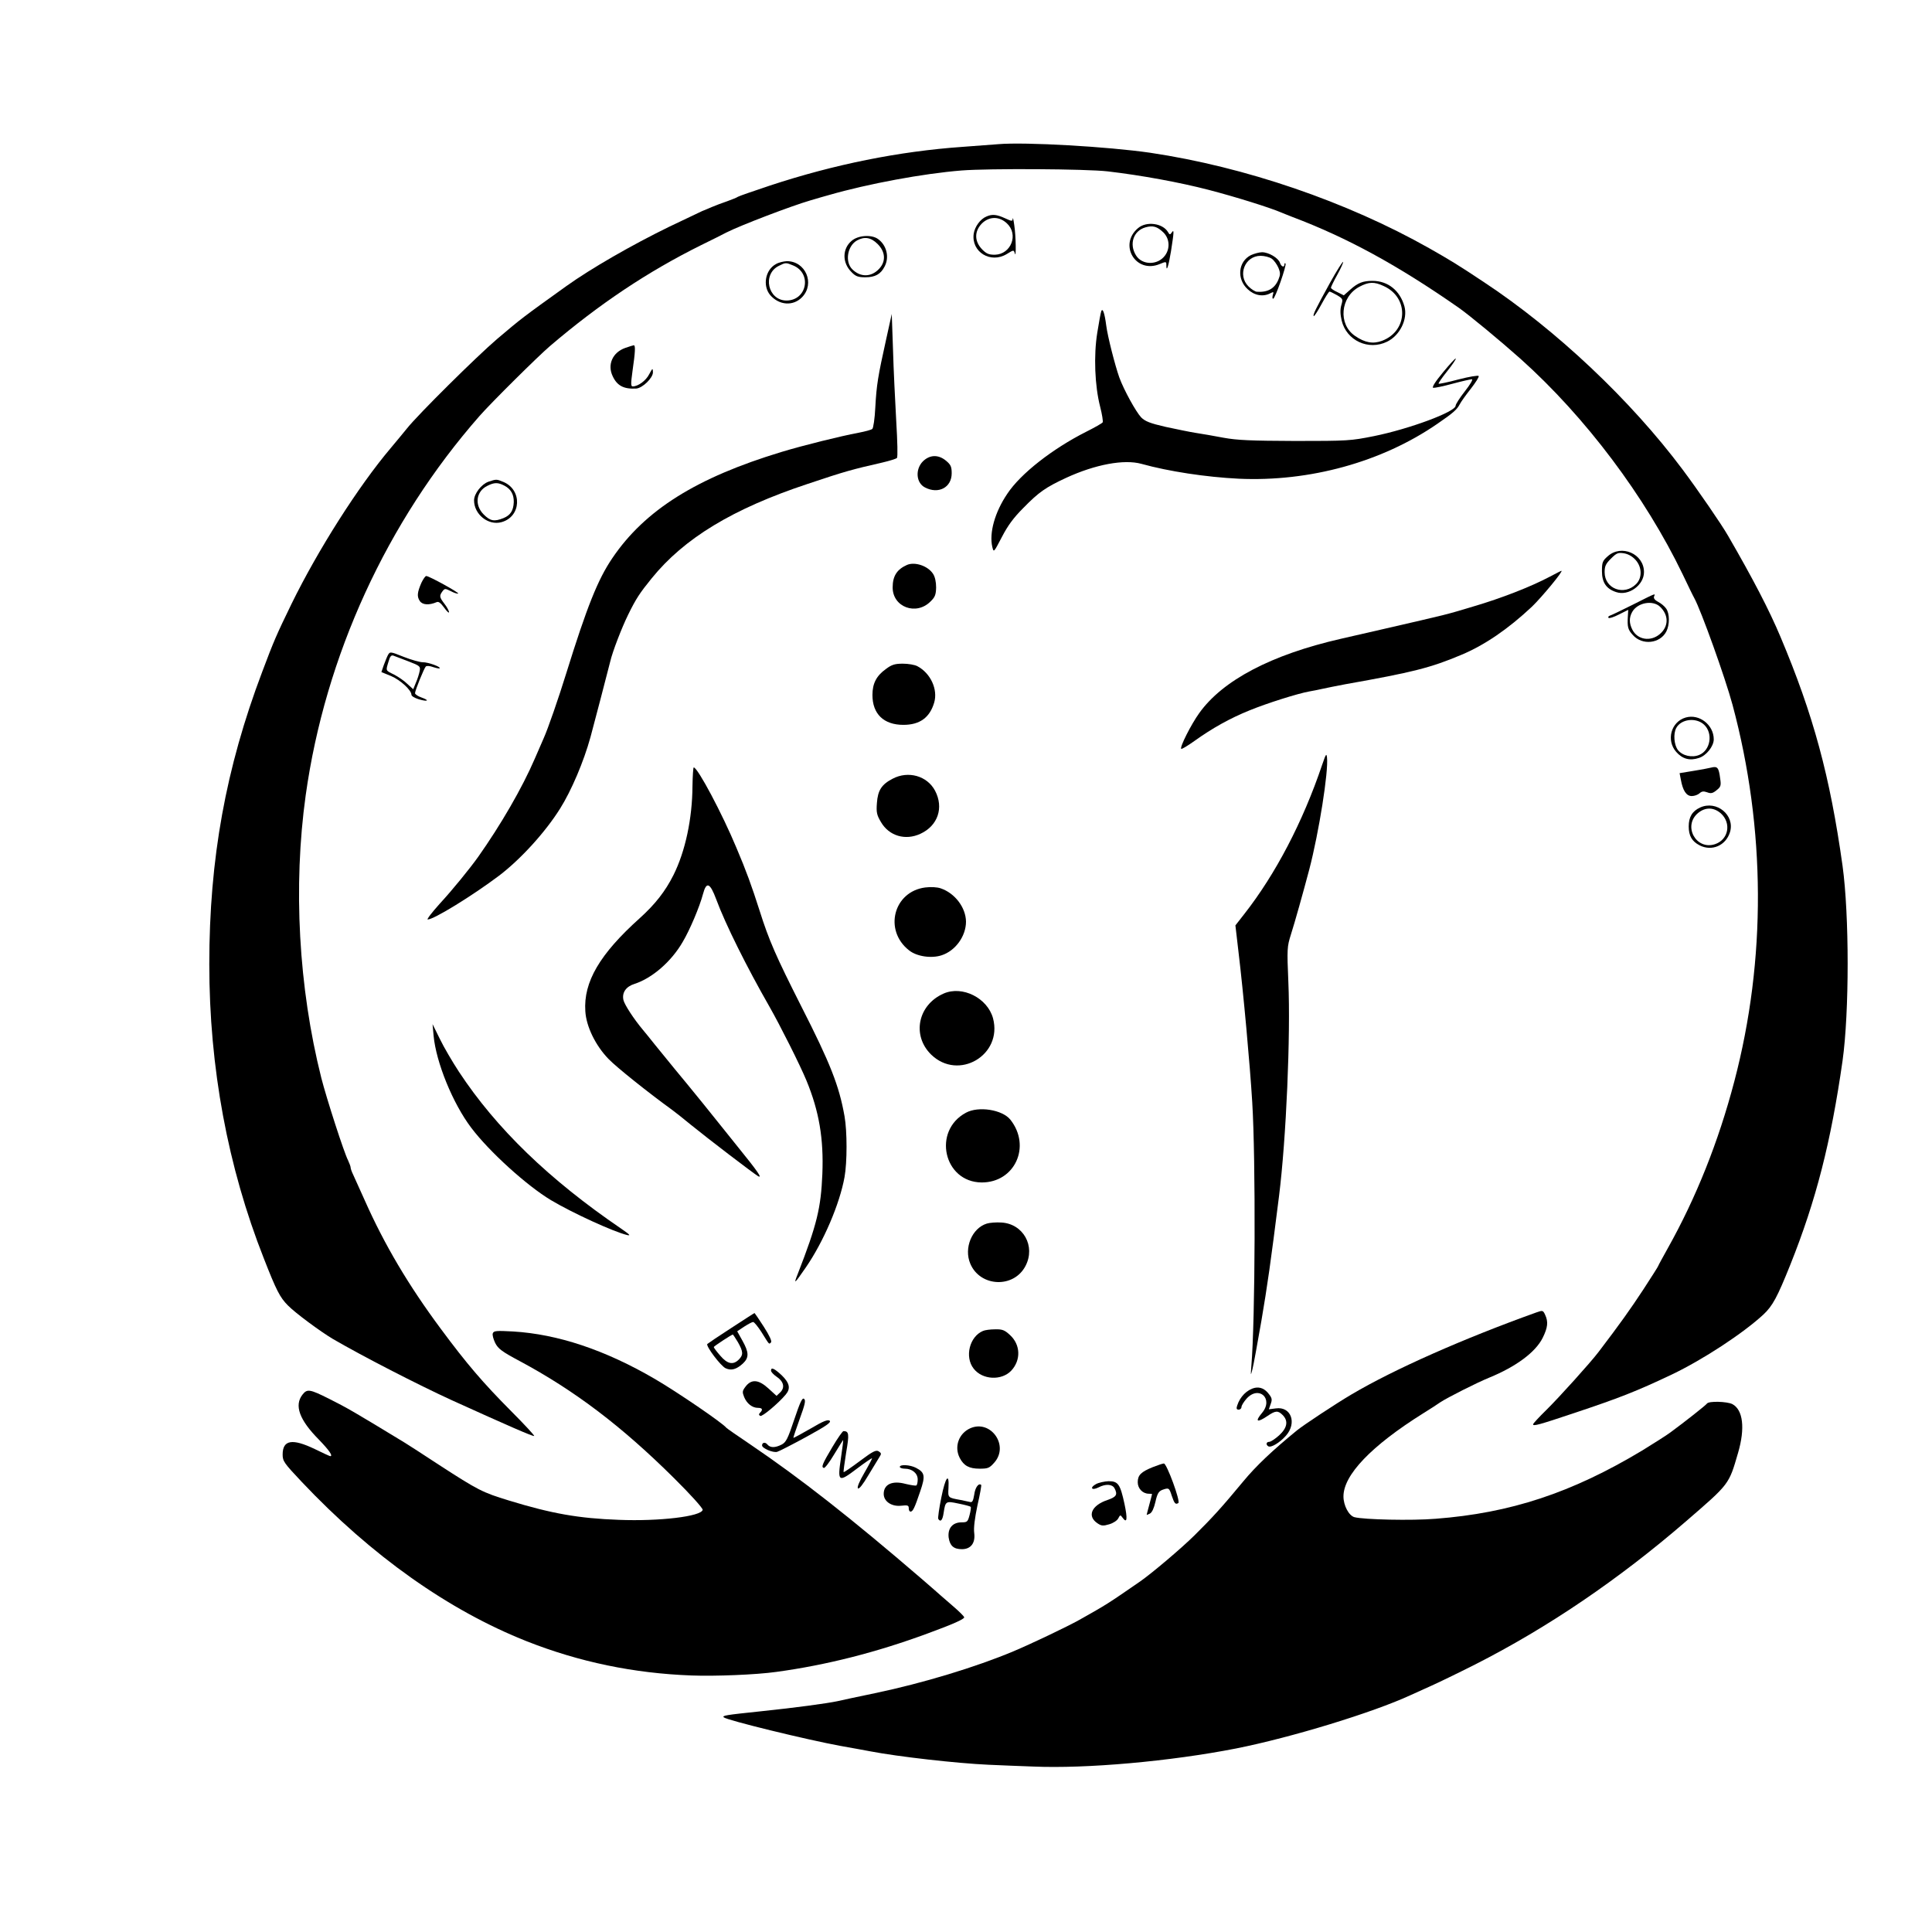 <?xml version="1.0" standalone="no"?>
<!DOCTYPE svg PUBLIC "-//W3C//DTD SVG 20010904//EN"
 "http://www.w3.org/TR/2001/REC-SVG-20010904/DTD/svg10.dtd">
<svg version="1.0" xmlns="http://www.w3.org/2000/svg"
 width="1080pt" height="1080pt" viewBox="0 0 1080 1080"
 preserveAspectRatio="xMidYMid meet">
<g transform="translate(0,1080) scale(0.1,-0.1)"
fill="#000000" stroke="none">
<path d="M5580 9994 c-25 -2 -115 -9 -200 -15 -355 -25 -717 -98 -1075 -216
-93 -31 -174 -59 -180 -63 -5 -4 -32 -15 -60 -25 -27 -9 -66 -24 -85 -32 -19
-8 -44 -19 -55 -23 -11 -5 -94 -45 -185 -88 -207 -101 -437 -233 -575 -332
-244 -175 -248 -178 -385 -294 -116 -99 -443 -423 -505 -501 -22 -27 -63 -77
-91 -110 -181 -214 -406 -568 -554 -870 -85 -175 -99 -207 -164 -380 -204
-539 -296 -1046 -296 -1635 0 -577 103 -1133 305 -1645 70 -179 90 -218 135
-263 41 -42 182 -146 251 -187 167 -97 472 -254 664 -342 313 -142 457 -205
461 -200 3 2 -55 65 -128 138 -159 160 -248 264 -394 461 -179 241 -314 468
-425 718 -28 63 -58 128 -65 144 -8 16 -14 34 -14 40 0 6 -7 23 -14 39 -22 41
-121 348 -150 462 -127 505 -158 1071 -87 1580 109 778 453 1529 972 2120 64
73 325 332 394 391 277 236 545 415 845 564 58 28 121 60 140 70 76 39 364
149 471 180 41 12 88 26 104 30 219 63 527 120 740 137 155 12 696 9 817 -5
189 -22 405 -62 563 -103 150 -39 343 -99 410 -128 11 -5 38 -15 60 -24 307
-116 589 -270 929 -507 60 -42 235 -187 346 -286 364 -326 697 -770 906 -1204
30 -63 59 -123 65 -133 38 -69 173 -445 214 -597 186 -693 189 -1425 10 -2105
-89 -339 -214 -651 -372 -933 -29 -52 -53 -96 -53 -98 0 -3 -38 -62 -84 -133
-71 -108 -129 -190 -251 -350 -45 -59 -218 -251 -289 -321 -42 -41 -76 -78
-76 -82 0 -12 33 -3 230 63 249 83 347 121 545 215 176 84 401 232 513 336 51
48 77 96 150 278 144 360 227 685 292 1140 38 272 38 814 0 1090 -70 500 -163
844 -347 1280 -63 150 -153 323 -293 565 -36 63 -168 255 -254 370 -290 388
-708 782 -1111 1048 -144 96 -189 123 -305 189 -462 261 -1030 455 -1560 534
-234 34 -698 61 -850 48z"/>
<path d="M5515 9590 c-35 -14 -66 -57 -72 -97 -14 -102 95 -168 185 -113 39
24 39 24 45 3 8 -30 6 98 -3 157 -4 30 -8 47 -9 38 -1 -16 -4 -16 -43 2 -46
21 -71 24 -103 10z m114 -39 c66 -62 23 -172 -67 -175 -34 0 -47 5 -71 29 -45
46 -45 102 -2 146 41 40 97 41 140 0z"/>
<path d="M6362 9525 c-111 -93 -13 -257 121 -201 36 15 37 14 37 -6 0 -43 12
-8 26 78 17 109 18 125 4 104 -9 -13 -12 -13 -21 3 -29 49 -120 62 -167 22z
m142 -25 c34 -34 38 -89 8 -129 -41 -55 -128 -54 -162 2 -39 63 -14 137 53
156 42 12 66 5 101 -29z"/>
<path d="M4761 9454 c-53 -44 -54 -123 -1 -175 23 -24 37 -29 77 -29 55 0 86
17 108 60 28 53 11 120 -37 154 -36 26 -111 21 -147 -10z m145 -18 c44 -44 47
-97 9 -138 -44 -48 -105 -49 -151 -3 -42 42 -27 131 27 161 42 23 78 17 115
-20z"/>
<path d="M6993 9374 c-72 -36 -81 -134 -18 -191 37 -35 86 -44 127 -22 18 9
19 8 13 -10 -3 -12 -3 -21 2 -21 11 0 77 189 69 197 -3 4 -6 1 -6 -5 0 -20
-18 -13 -25 9 -9 27 -63 59 -100 59 -16 0 -44 -8 -62 -16z m116 -20 c13 -9 29
-32 37 -50 12 -29 12 -39 0 -68 -21 -49 -59 -71 -119 -67 -10 0 -32 14 -48 30
-63 63 -20 171 68 171 21 0 49 -7 62 -16z"/>
<path d="M4338 9324 c-60 -32 -76 -121 -33 -173 50 -58 129 -64 179 -12 73 76
19 202 -86 201 -18 -1 -45 -7 -60 -16z m96 -8 c106 -44 77 -195 -37 -196 -105
0 -137 148 -43 194 38 19 39 19 80 2z"/>
<path d="M7437 9223 c-85 -154 -99 -184 -93 -190 2 -3 22 27 43 66 21 39 41
71 45 71 4 0 22 -9 42 -20 33 -20 34 -22 24 -56 -7 -25 -6 -51 2 -86 27 -112
150 -169 254 -118 72 35 116 126 97 197 -25 89 -92 143 -179 143 -53 0 -82
-11 -125 -50 l-35 -31 -36 18 c-20 9 -36 20 -36 25 0 4 16 37 36 73 20 36 34
68 32 71 -3 2 -35 -48 -71 -113z m298 -22 c142 -64 136 -251 -9 -306 -50 -19
-96 -11 -151 27 -96 65 -83 218 24 275 53 28 83 29 136 4z"/>
<path d="M6156 9060 c-3 -8 -13 -62 -22 -119 -21 -129 -14 -299 16 -415 11
-43 17 -82 14 -87 -3 -5 -45 -29 -93 -53 -188 -95 -366 -234 -440 -346 -70
-103 -102 -219 -84 -297 8 -33 8 -32 53 54 33 64 65 108 120 163 87 89 124
115 240 169 163 75 324 105 421 78 151 -42 360 -74 544 -83 395 -18 800 93
1110 307 89 61 109 79 125 109 7 14 35 53 62 87 27 35 47 66 44 71 -3 5 -54
-4 -113 -19 -59 -16 -109 -26 -111 -24 -3 2 19 34 48 70 29 36 50 68 48 71 -3
2 -35 -33 -72 -78 -44 -53 -63 -84 -54 -86 8 -1 57 9 108 23 52 14 101 25 108
25 8 0 -10 -30 -39 -67 -29 -37 -52 -73 -52 -81 0 -34 -259 -130 -457 -170
-130 -26 -146 -27 -440 -27 -247 1 -323 4 -400 18 -52 10 -122 22 -155 27 -33
5 -109 21 -170 34 -87 20 -114 31 -136 53 -29 31 -96 152 -122 223 -24 68 -65
228 -73 290 -9 70 -20 101 -28 80z"/>
<path d="M4953 8900 c-45 -203 -53 -250 -60 -378 -3 -62 -11 -116 -17 -120 -6
-5 -40 -14 -76 -21 -106 -20 -307 -70 -430 -107 -476 -144 -765 -325 -947
-594 -81 -119 -142 -272 -258 -645 -42 -136 -102 -309 -125 -360 -5 -11 -27
-63 -50 -115 -71 -165 -190 -370 -317 -550 -48 -67 -143 -184 -215 -262 -44
-49 -74 -88 -67 -88 34 0 250 133 399 245 122 93 259 244 341 375 63 100 132
262 170 400 20 73 92 350 110 421 13 57 66 193 100 262 44 90 66 123 131 203
182 225 454 390 873 529 209 70 245 80 420 120 38 9 74 20 79 25 5 5 3 90 -4
207 -6 109 -15 288 -18 398 l-7 200 -32 -145z"/>
<path d="M3495 8855 c-71 -25 -101 -94 -70 -158 25 -54 63 -73 132 -69 35 3
93 59 93 91 -1 25 -2 24 -21 -11 -18 -36 -62 -68 -92 -68 -11 0 -11 14 -1 88
15 103 17 142 7 142 -5 -1 -26 -7 -48 -15z"/>
<path d="M5159 8221 c-44 -45 -38 -121 12 -146 75 -39 149 0 149 79 0 37 -5
48 -31 70 -43 36 -91 35 -130 -3z"/>
<path d="M2730 8107 c-39 -14 -80 -67 -80 -104 0 -79 80 -142 153 -122 111 30
118 180 11 225 -39 16 -39 16 -84 1z m90 -22 c36 -19 53 -49 52 -92 -2 -47
-18 -73 -57 -89 -52 -21 -74 -17 -111 20 -53 53 -43 129 20 160 39 20 60 20
96 1z"/>
<path d="M8988 7691 c-30 -26 -33 -35 -33 -84 0 -63 24 -99 80 -117 69 -23
155 39 155 112 0 102 -126 157 -202 89z m155 -21 c36 -40 38 -100 3 -135 -67
-67 -176 -27 -176 66 0 34 6 47 35 76 32 32 40 35 73 30 24 -4 47 -17 65 -37z"/>
<path d="M5070 7642 c-56 -25 -80 -62 -80 -126 0 -110 132 -159 212 -78 25 24
30 38 31 78 0 31 -6 59 -17 76 -29 45 -102 69 -146 50z"/>
<path d="M8663 7576 c-106 -56 -270 -120 -423 -165 -170 -51 -133 -41 -505
-127 -88 -20 -196 -45 -240 -55 -389 -89 -660 -232 -791 -415 -46 -64 -110
-191 -101 -200 3 -3 36 17 74 44 99 71 199 127 308 171 95 39 268 94 335 106
19 3 53 10 75 15 22 5 78 16 125 25 378 67 477 92 648 164 130 54 263 145 396
270 55 53 180 204 164 200 -2 0 -31 -15 -65 -33z"/>
<path d="M2356 7543 c-24 -55 -26 -78 -9 -103 15 -22 52 -24 94 -6 11 5 23 -5
42 -31 15 -21 27 -32 27 -25 0 7 -11 28 -25 46 -29 38 -30 45 -12 70 13 17 15
17 46 2 18 -10 37 -16 42 -14 10 3 -162 98 -178 98 -6 0 -17 -17 -27 -37z"/>
<path d="M9128 7420 c-64 -32 -122 -60 -130 -62 -7 -3 -10 -8 -6 -12 3 -4 29
4 58 19 l52 26 -2 -33 c-4 -63 0 -78 28 -108 52 -59 152 -48 187 20 19 38 19
100 -1 128 -8 12 -28 29 -44 37 -19 10 -27 20 -24 30 8 19 17 23 -118 -45z
m151 -11 c50 -47 50 -111 -1 -154 -51 -43 -124 -32 -153 25 -18 35 -19 67 -1
99 29 52 114 68 155 30z"/>
<path d="M2169 7139 c-6 -11 -16 -37 -24 -58 l-13 -38 54 -22 c52 -22 114 -79
114 -105 0 -7 18 -18 41 -25 51 -15 63 -7 15 10 -20 7 -36 18 -36 24 0 15 50
138 60 149 5 5 22 4 41 -3 18 -6 34 -9 37 -7 8 8 -66 35 -95 34 -15 0 -63 13
-106 30 -75 30 -77 30 -88 11z m114 -36 c65 -25 68 -28 63 -54 -3 -16 -12 -45
-21 -65 l-15 -37 -33 30 c-17 17 -51 40 -74 52 -49 24 -47 20 -31 73 8 29 15
37 27 33 9 -3 47 -18 84 -32z"/>
<path d="M4952 7060 c-53 -38 -75 -81 -75 -145 0 -106 63 -167 173 -167 91 0
147 40 172 124 22 74 -20 165 -94 204 -15 8 -51 14 -81 14 -44 0 -62 -5 -95
-30z"/>
<path d="M9423 6789 c-82 -24 -110 -127 -53 -192 35 -40 76 -51 127 -34 42 13
83 66 83 104 0 81 -81 144 -157 122z m103 -40 c51 -48 36 -143 -27 -169 -40
-17 -94 -5 -119 27 -22 28 -27 91 -10 123 27 51 111 61 156 19z"/>
<path d="M7391 6525 c-108 -320 -261 -612 -435 -834 l-50 -64 17 -146 c28
-232 64 -629 77 -841 20 -322 17 -1221 -5 -1478 -4 -54 -4 -55 6 -17 6 22 28
144 50 270 34 200 52 325 99 700 40 320 65 899 52 1195 -8 186 -7 198 14 265
23 72 68 233 103 365 54 207 108 548 99 625 -3 26 -6 21 -27 -40z"/>
<path d="M9565 6509 c-16 -4 -63 -13 -103 -19 l-73 -12 7 -36 c11 -62 31 -92
61 -92 15 0 34 7 43 15 13 12 23 13 43 6 21 -8 31 -6 52 11 24 19 27 26 21 65
-8 63 -15 71 -51 62z"/>
<path d="M3871 6406 c-1 -182 -40 -365 -106 -497 -46 -92 -103 -164 -188 -241
-224 -201 -316 -357 -305 -521 5 -85 57 -192 130 -267 43 -45 222 -188 356
-285 15 -11 61 -47 102 -81 97 -79 351 -273 378 -289 26 -14 -5 30 -108 157
-54 68 -144 179 -199 248 -56 69 -127 156 -159 194 -31 38 -81 99 -110 135
-29 36 -59 74 -68 84 -52 62 -103 141 -109 167 -9 41 14 75 62 90 99 32 206
125 269 234 40 67 95 197 114 269 19 71 39 63 74 -31 51 -138 170 -377 296
-597 60 -105 173 -330 208 -415 71 -172 97 -326 89 -523 -8 -190 -30 -282
-137 -557 -25 -63 -21 -60 44 34 100 145 190 356 217 506 15 83 15 256 0 340
-30 170 -79 295 -242 615 -141 279 -180 367 -233 535 -44 138 -75 223 -129
350 -79 190 -217 450 -239 450 -3 0 -6 -47 -7 -104z"/>
<path d="M4990 6447 c-62 -32 -83 -65 -88 -136 -4 -52 -1 -67 23 -107 45 -77
136 -104 220 -65 98 45 132 146 82 241 -44 83 -150 113 -237 67z"/>
<path d="M9504 6286 c-44 -20 -64 -53 -64 -106 0 -52 18 -83 60 -105 69 -36
148 -2 171 74 28 94 -75 179 -167 137z m116 -33 c60 -55 42 -147 -33 -172
-106 -35 -181 102 -95 174 41 34 88 33 128 -2z"/>
<path d="M5172 5839 c-177 -23 -233 -239 -91 -351 43 -35 126 -47 183 -28 77
25 136 107 136 188 -1 79 -62 159 -141 186 -20 7 -55 9 -87 5z"/>
<path d="M5275 5246 c-144 -63 -179 -234 -70 -341 153 -149 401 -3 346 203
-31 113 -171 184 -276 138z"/>
<path d="M2424 5009 c14 -148 107 -377 210 -513 101 -134 311 -324 446 -405
119 -71 350 -177 426 -195 22 -5 14 3 -34 36 -402 274 -697 559 -906 876 -36
55 -85 138 -107 184 l-41 83 6 -66z"/>
<path d="M5400 4580 c-189 -101 -125 -388 87 -390 186 -1 279 202 161 351 -45
56 -178 77 -248 39z"/>
<path d="M5516 3960 c-83 -26 -129 -137 -92 -224 55 -131 244 -139 309 -12 57
110 -13 235 -135 242 -29 2 -66 -1 -82 -6z"/>
<path d="M8590 3464 c-405 -145 -797 -318 -1035 -459 -85 -50 -267 -170 -305
-201 -136 -111 -229 -199 -300 -285 -121 -146 -172 -202 -272 -301 -76 -75
-237 -211 -304 -258 -187 -129 -184 -127 -340 -215 -74 -41 -263 -131 -369
-176 -210 -88 -506 -178 -774 -234 -91 -19 -186 -39 -211 -45 -57 -12 -232
-36 -425 -56 -200 -21 -219 -24 -209 -34 17 -16 467 -126 654 -160 63 -11 138
-25 165 -30 156 -30 483 -67 660 -75 72 -3 183 -8 249 -10 299 -13 769 29
1136 101 307 61 763 200 975 298 28 13 79 36 115 52 36 16 146 69 245 119 406
206 804 476 1180 801 244 211 239 204 291 383 40 137 28 240 -32 272 -30 15
-132 18 -142 3 -7 -10 -125 -103 -204 -161 -24 -18 -96 -63 -159 -102 -393
-236 -735 -349 -1154 -381 -134 -11 -400 -5 -454 9 -31 9 -61 65 -61 116 0
120 156 283 445 464 39 24 82 52 96 62 39 26 205 110 274 138 149 61 259 142
299 223 28 57 32 89 13 129 -11 24 -14 25 -47 13z"/>
<path d="M4087 3376 c-70 -45 -130 -86 -133 -89 -10 -10 75 -124 103 -136 31
-14 60 -6 96 27 35 33 34 62 -3 128 l-29 52 39 26 c22 14 44 26 50 26 6 0 27
-26 47 -57 45 -72 41 -69 53 -57 6 6 -8 37 -40 87 -27 42 -51 77 -52 77 -2 0
-60 -38 -131 -84z m38 -79 c30 -53 31 -71 5 -97 -32 -32 -64 -25 -104 22 -20
23 -36 44 -36 48 0 4 100 70 107 70 1 0 14 -20 28 -43z"/>
<path d="M5495 3360 c-75 -31 -104 -145 -52 -211 49 -63 156 -68 210 -11 55
59 52 145 -7 199 -30 28 -43 33 -83 32 -27 0 -57 -4 -68 -9z"/>
<path d="M2755 3347 c-4 -8 3 -33 13 -54 17 -33 37 -48 138 -102 306 -164 570
-364 862 -654 93 -92 161 -168 160 -177 -7 -37 -243 -65 -468 -56 -225 8 -377
35 -615 108 -148 45 -173 58 -392 200 -87 57 -173 113 -190 123 -291 177 -319
193 -424 246 -108 54 -122 56 -148 23 -47 -60 -18 -141 92 -252 57 -59 80 -92
63 -92 -3 0 -42 18 -87 40 -125 60 -179 51 -179 -31 0 -37 8 -48 106 -152 392
-415 822 -719 1259 -892 294 -116 598 -179 920 -191 133 -5 361 4 475 20 279
38 559 109 846 215 142 52 204 80 204 90 0 5 -28 33 -62 62 -35 30 -65 56 -68
59 -3 3 -52 46 -110 96 -393 338 -676 560 -955 749 -71 48 -132 90 -135 94
-20 26 -273 199 -400 273 -278 162 -542 250 -792 265 -92 5 -108 4 -113 -10z"/>
<path d="M4310 3138 c0 -7 14 -22 30 -33 41 -27 49 -61 22 -88 l-21 -20 -46
42 c-55 50 -95 53 -128 9 -18 -24 -18 -30 -7 -58 15 -36 45 -60 77 -60 25 0
29 -10 12 -27 -8 -8 -8 -13 1 -18 10 -6 100 69 142 119 29 34 22 65 -22 108
-42 39 -60 47 -60 26z"/>
<path d="M7015 3042 c-44 -10 -83 -49 -99 -99 -6 -17 -3 -23 8 -23 9 0 16 7
16 15 0 8 13 29 28 46 69 77 153 0 87 -79 -42 -50 -28 -57 31 -17 44 30 58 31
84 5 33 -33 26 -72 -20 -114 -22 -20 -47 -36 -55 -36 -17 0 -20 -16 -5 -25 15
-9 64 20 99 60 62 71 28 164 -57 152 l-39 -5 10 29 c9 24 8 33 -9 55 -22 30
-49 42 -79 36z"/>
<path d="M4440 2865 c-36 -108 -46 -127 -70 -140 -37 -19 -64 -19 -80 0 -12
15 -30 12 -30 -5 0 -16 61 -42 84 -36 11 3 85 41 164 84 111 61 140 81 130 90
-11 8 -36 -2 -107 -44 -52 -30 -95 -53 -96 -52 -1 2 15 49 35 105 30 82 35
105 25 113 -10 9 -22 -17 -55 -115z"/>
<path d="M5424 2816 c-65 -29 -91 -104 -59 -166 23 -44 53 -60 111 -60 47 0
55 3 83 35 83 95 -21 241 -135 191z"/>
<path d="M4653 2711 c-57 -96 -63 -112 -48 -117 6 -2 32 32 58 76 27 44 49 80
50 80 2 0 -4 -45 -12 -100 -20 -135 -15 -139 89 -60 45 34 83 60 85 58 1 -1
-18 -38 -43 -81 -28 -48 -42 -81 -36 -87 6 -6 28 22 58 73 27 45 55 91 62 102
12 18 11 22 -4 32 -15 9 -33 0 -105 -54 -48 -36 -89 -64 -91 -62 -2 2 5 51 14
109 18 104 16 120 -15 120 -5 0 -33 -40 -62 -89z"/>
<path d="M6445 2599 c-67 -27 -85 -45 -85 -85 0 -35 28 -64 62 -64 10 0 18 -1
18 -2 0 -2 -7 -28 -15 -58 -8 -30 -15 -56 -15 -58 0 -1 8 2 18 7 12 6 23 31
31 66 10 45 18 58 37 66 38 14 40 12 54 -32 15 -44 21 -51 37 -41 13 9 -65
222 -81 221 -6 0 -33 -9 -61 -20z"/>
<path d="M5030 2600 c0 -5 12 -10 28 -10 41 0 72 -26 72 -60 0 -16 -3 -31 -8
-34 -4 -2 -31 2 -60 9 -74 20 -122 -2 -122 -56 0 -42 44 -72 98 -66 36 4 42 2
42 -14 0 -11 4 -19 10 -19 13 0 23 21 54 113 30 87 26 106 -24 132 -33 17 -90
20 -90 5z"/>
<path d="M5262 2429 c-12 -60 -20 -114 -17 -120 13 -20 24 -7 30 34 10 66 12
67 83 52 35 -7 65 -15 68 -18 3 -3 0 -23 -6 -46 -10 -38 -13 -41 -45 -41 -50
0 -78 -33 -72 -85 7 -46 28 -65 74 -65 50 0 76 34 69 90 -4 29 3 83 18 155 14
60 23 112 21 114 -14 13 -34 -14 -39 -54 -6 -36 -11 -45 -24 -41 -9 2 -33 7
-52 11 -72 13 -71 12 -68 67 5 90 -17 62 -40 -53z"/>
<path d="M6127 2504 c-37 -20 -25 -38 13 -19 40 21 77 19 90 -4 19 -36 11 -49
-39 -66 -90 -30 -116 -91 -55 -131 21 -14 31 -15 64 -5 22 6 45 21 51 33 11
21 12 21 25 3 24 -33 28 -7 10 78 -24 110 -35 127 -89 127 -23 -1 -55 -8 -70
-16z"/>
</g>
</svg>
